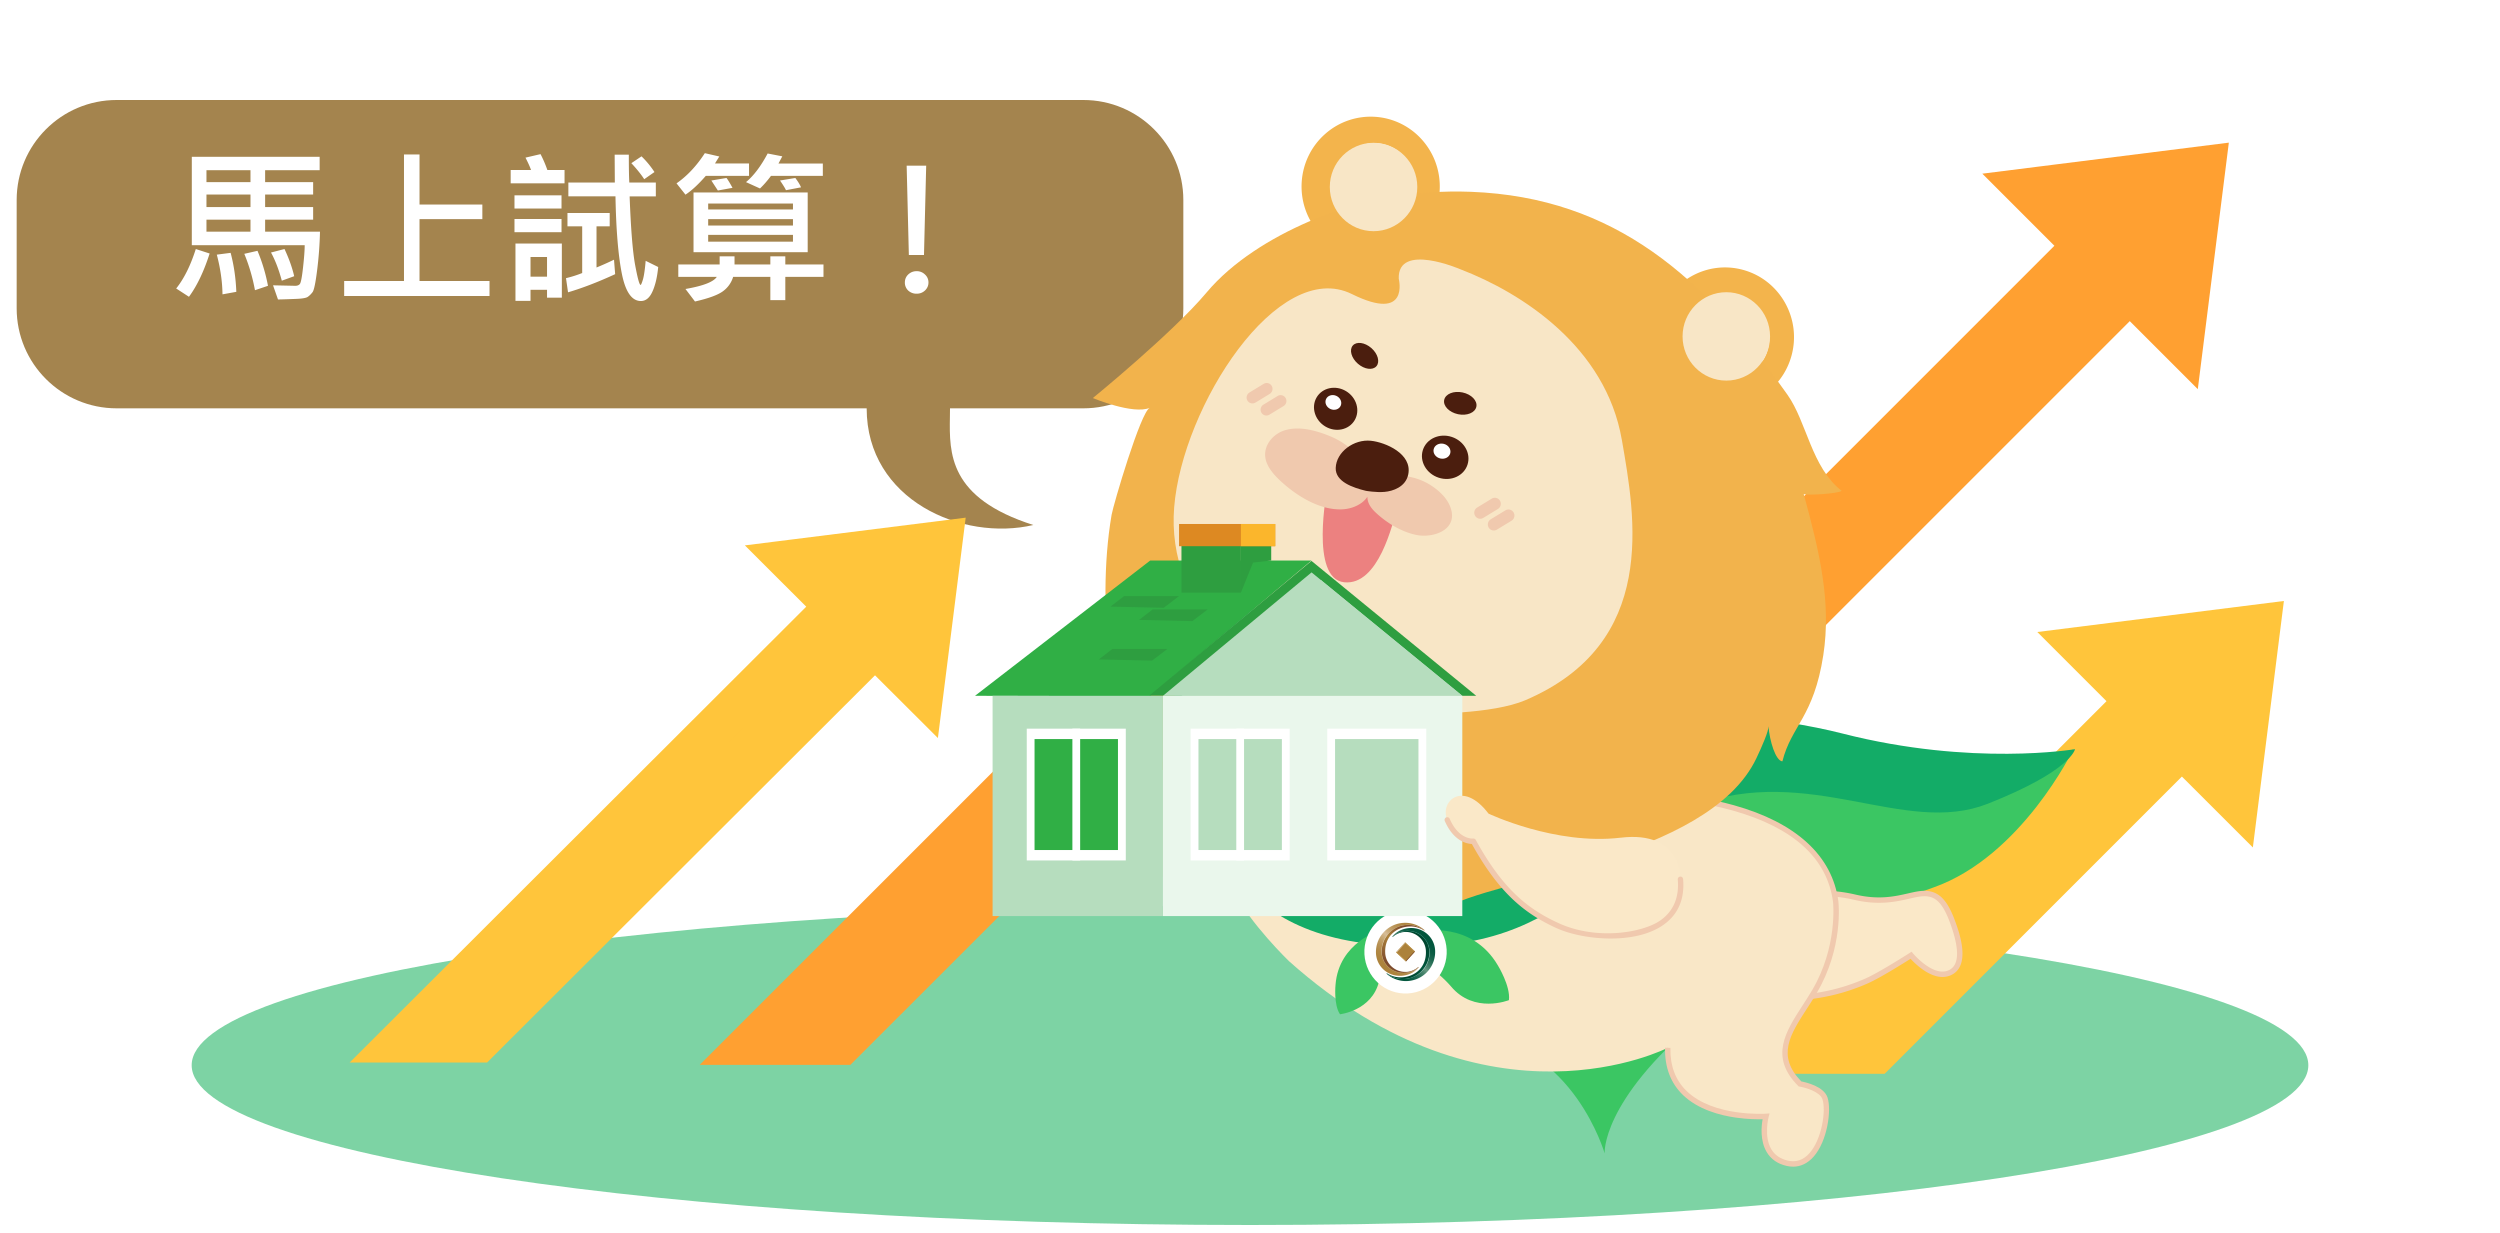 <svg width="300" height="148" viewBox="0 0 300 148" fill="none" xmlns="http://www.w3.org/2000/svg"><g clip-path="url(#clip0_4880_188657)"><path d="M150 147c70.14 0 127-8.583 127-19.17 0-10.587-56.86-19.17-127-19.17s-127 8.583-127 19.17C23 138.417 79.86 147 150 147z" fill="#7DD3A4"/><path d="M249.857 77.684l6.458 6.458-42.215 42.215h11.022l36.704-36.704 6.674 6.667L271.184 75l-21.327 2.684z" fill="#FFC53B" stroke="#FFC53B" stroke-width="5"/><path d="M264.577 20l-2.684 21.32-6.32-6.32-62.463 62.458h-64.267l-27.832 27.826H90l35.614-35.614h64.273l60.175-60.18-6.805-6.806L264.577 20z" fill="#FFA031" stroke="#FFA031" stroke-width="5"/><g filter="url(#filter0_d_4880_188657)"><path fill-rule="evenodd" clip-rule="evenodd" d="M12 8C5.373 8 0 13.373 0 20v13c0 6.627 5.373 12 12 12h90c0 11 11.5 16 20 14-10.17-3.236-10.083-8.61-10.011-12.958.005-.355.011-.703.011-1.042h16c6.627 0 12-5.373 12-12V20c0-6.627-5.373-12-12-12H12z" fill="#A4844E"/></g><path d="M38.398 27.803a44.758 44.758 0 01-.351 4.687c-.189 1.498-.371 2.357-.547 2.578-.176.228-.361.41-.557.547-.188.143-.68.228-1.474.254-.794.033-1.498.056-2.11.069l-.595-1.7 2.656.059c.26 0 .45-.075.566-.225.124-.156.251-.82.381-1.992.13-1.172.196-2.057.196-2.656H23.017V18.818h15.341v1.602h-6.543v1.435h5.762v1.485h-5.762v1.504h5.762v1.513h-5.762v1.446h6.582zm-8.34-5.948V20.42h-5.283v1.435h5.284zm0 2.989V23.34h-5.283v1.504h5.284zm0 2.959v-1.446h-5.283v1.446h5.284zm5.245 5.341l-1.485.538c-.358-1.329-.79-2.455-1.298-3.38l1.62-.42c.541 1.153.928 2.24 1.163 3.262zM25.156 30.42c-.69 2.155-1.517 3.887-2.48 5.195l-1.533-.996c.937-1.172 1.722-2.75 2.353-4.736l1.66.537zm7.002 3.877l-1.562.527a21.741 21.741 0 00-1.28-4.365l1.582-.361a20.673 20.673 0 011.26 4.199zm-3.799.723l-1.66.302c-.02-1.523-.247-3.112-.683-4.765l1.66-.215c.39 1.465.618 3.024.683 4.678zm30.381.498H41.3V33.72h7.178V18.535h1.865v6.006h7.539v1.758h-7.54v7.422h8.4v1.797zm9.004-13.516H61.28V20.4h2.442c-.104-.325-.326-.82-.664-1.484l1.806-.42c.306.586.58 1.22.82 1.904h2.061v1.602zm11.24 10.039c-.117 1.211-.348 2.194-.693 2.95-.338.754-.8 1.132-1.387 1.132-1.087 0-1.849-1.097-2.285-3.291-.436-2.194-.69-5.283-.762-9.268h-5.654v-1.66h5.576l-.02-3.34h1.7c0 1.589.02 2.702.059 3.34H78.7v1.66h-3.144c.143 3.855.361 6.589.654 8.204.3 1.614.52 2.422.664 2.422.052 0 .143-.212.273-.635.13-.43.241-1.182.333-2.256l1.503.742zm-.449-11.396l-1.23.859c-.358-.56-.873-1.201-1.543-1.924l1.22-.82a11 11 0 011.553 1.884zM67.383 25.02h-5.645v-1.582h5.645v1.582zm6.435 7.88c-2.03.938-3.916 1.664-5.654 2.178l-.244-1.7a13.56 13.56 0 001.943-.614v-5.606h-1.767v-1.601h5.068v1.601h-1.582V32.1a34.946 34.946 0 002.1-.938l.136 1.738zm-6.435-5.039h-5.645V26.28h5.645v1.582zm.039 7.862h-1.778v-.948h-1.982v1.328h-1.806V29.22h5.566v6.504zm-1.778-2.52V30.84h-1.982v2.363h1.982zm24.239-12.1h-5.186c-.898 1.03-1.712 1.781-2.441 2.256l-1.074-1.357c1.276-.886 2.409-2.093 3.398-3.623l1.738.4c-.28.443-.452.723-.517.84h4.082v1.485zm8.857 0h-6.22c-.43.58-.87 1.084-1.319 1.514l-1.68-.762c.918-.761 1.784-1.907 2.598-3.437l1.758.342-.459.86h5.322v1.483zm-2.617 1.377l-1.807.342c-.104-.234-.341-.621-.713-1.162l1.837-.303c.332.443.56.817.683 1.123zm-8.223.06l-1.757.321-.782-1.2 1.817-.304c.163.202.403.596.722 1.182zm9.024 7.724H83.223v-7.168h13.7v7.168zm-1.768-5.127v-.713H84.981v.713h10.175zm0 1.924v-.762H84.981v.762h10.175zm0 1.943v-.82H84.981v.82h10.175zm3.662 4.219h-4.58v2.793h-1.797v-2.793h-4.463a3.291 3.291 0 01-1.24 1.738c-.605.443-1.719.85-3.34 1.22l-1.142-1.503c2.116-.365 3.369-.85 3.76-1.455h-4.62v-1.485h4.961v-.976h1.787v.976h4.297v-.976h1.797v.976h4.58v1.485zm12.325-13.34l-.264 10.713h-1.817l-.263-10.713h2.344zM110 32.539c.384 0 .716.133.996.4.28.26.42.58.42.958 0 .37-.137.69-.41.956-.274.26-.609.391-1.006.391a1.44 1.44 0 01-1.016-.38 1.298 1.298 0 01-.4-.967c0-.385.137-.707.41-.967.28-.26.615-.39 1.006-.39z" fill="#fff"/><path d="M94.767 67.29l5.521 5.512L48 125h9.419L105 77.506l5.705 5.69L113 65l-18.233 2.29z" fill="#FFC53B" stroke="#FFC53B" stroke-width="5"/><g clip-path="url(#clip1_4880_188657)"><path d="M248.786 89.94s-6.182 12.816-16.771 16.556c-10.59 3.74-16.536 6.079-28.225 15.896-11.689 9.818-11.232 16.014-11.232 16.014s-3.737-12.976-15.629-14.145c-11.893-1.17-16.184-17.208-17.73-23.216l43.157-12.552s37.702 6.863 46.432 1.445l-.002.002z" fill="#3BC663"/><path d="M224.028 117.7c1.683-.749 5.297-3.064 5.297-3.064s2.529 3.038 4.634 2.103c1.93-.858 1.186-3.853.303-6.226-.926-2.489-1.917-3.288-3.34-3.285-1.807 0-4.189 1.455-8.463.411-13.32-2.993-13.938 11.372-13.938 11.372s7.212 2.378 15.507-1.311z" fill="#FAE8C8"/><path d="M208.43 119.32h-.009l-.232-.078.011-.246c.011-.275.339-6.755 4.705-10.138 2.457-1.903 5.696-2.421 9.625-1.539 2.879.703 4.849.253 6.431-.109.731-.166 1.363-.312 1.961-.312 1.661 0 2.716 1.012 3.642 3.498.508 1.364 2.052 5.514-.474 6.638-1.974.877-4.171-1.272-4.821-1.98-.829.526-3.65 2.294-5.108 2.941-8.192 3.64-15.451 1.412-15.727 1.323l-.004.002zm23.279-11.661a2.557 2.557 0 00-.787-.111c-.525 0-1.125.139-1.82.297-1.56.357-3.7.844-6.718.106-3.727-.838-6.786-.36-9.084 1.418-3.659 2.833-4.33 8.176-4.437 9.399 1.309.36 7.794 1.852 15.037-1.368 1.642-.73 5.217-3.019 5.254-3.043l.238-.152.182.217c.023.028 2.399 2.841 4.257 2.014 1.308-.581 1.351-2.538.131-5.815-.723-1.942-1.447-2.711-2.253-2.967v.005z" fill="#F0C9AE"/><path d="M196.911 95.419s21.65-.217 23.365 12.777c0 0 .643 5.414-2.572 10.828-2.386 4.017-5.574 7.146-1.715 11.045 0 0 2.572.433 3.001 1.732.682 2.064-.643 8.663-4.502 7.796-3.858-.866-2.572-5.63-2.572-5.63s-12.004.866-11.79-8.23c0 0-21.436 11.045-45.444-10.395 0 0-4.716-4.547-6.645-8.446l48.874-11.477z" fill="#F9E7C7"/><path d="M215.162 140c-.242 0-.491-.028-.744-.085-1.089-.244-1.901-.803-2.411-1.661-.823-1.377-.639-3.142-.493-3.945-.611.015-1.818.008-3.243-.2-1.882-.272-4.504-.963-6.311-2.704-1.483-1.43-2.208-3.34-2.152-5.677l.643.016c-.052 2.146.606 3.891 1.953 5.188 3.234 3.119 9.431 2.714 9.494 2.71l.452-.033-.118.442c-.006.024-.602 2.306.332 3.87.418.697 1.091 1.154 2 1.36.98.219 1.844-.082 2.57-.897 1.49-1.667 2.007-5.115 1.557-6.479-.303-.914-2.086-1.404-2.748-1.514l-.101-.017-.073-.074c-3.447-3.482-1.511-6.479.54-9.65.375-.578.761-1.176 1.125-1.791 3.117-5.249 2.536-10.57 2.53-10.622-.693-5.241-4.757-8.938-12.079-10.984-5.52-1.542-10.909-1.507-10.963-1.507l-.006-.65c.054 0 5.524-.037 11.127 1.526 7.497 2.093 11.839 6.079 12.56 11.532.028.23.619 5.592-2.616 11.039-.37.625-.76 1.228-1.138 1.812-2.053 3.175-3.678 5.687-.694 8.764.555.107 2.709.6 3.149 1.932.495 1.503-.007 5.237-1.689 7.121-.697.779-1.531 1.18-2.444 1.18l-.009-.002z" fill="#F0C9AE"/><path d="M150.786 94.312c-6.45-.975-18.635-2.973-20.482-4.398 0 0-.17-1.304-.971-1.562 0 0-1.083-1.29-2.12.206 0 0-1.362.34-.982 2.32 0 0 1.265 10.323 14.388 14.721 0 0 5.226 2.436 10.705.633 4.034-1.148 5.361-3.236 5.513-5.308.238-3.208-2.512-6.077-6.051-6.612z" fill="#F9E7C7"/><path d="M145.01 95.194s-.381 15.951 19.507 18.082c23.991 2.571 28.197-12.703 38.756-16.597 13.944-5.143 25.221 3.74 35.271-.234 10.047-3.974 10.458-6.546 10.458-6.546s-12.304 2.105-27.888-1.872c-15.584-3.974-50.291-5.31-76.102 7.164l-.002.002z" fill="#13AC67"/><path d="M170.725 16.865a8.235 8.235 0 00-11.702-.794c-3.449 3.044-3.8 8.337-.786 11.822l13.776-2.001c1.327-2.909.933-6.458-1.288-9.027zm-9.43 8.347c-1.742-2.014-1.539-5.077.455-6.837a4.763 4.763 0 016.767.459 4.886 4.886 0 01.744 5.219l-7.966 1.159zm53.68 17.493c1.229-4.448-1.344-9.06-5.747-10.304-4.402-1.24-8.968 1.358-10.199 5.806l9.192 10.523a8.307 8.307 0 006.752-6.025h.002zM202.92 39.32c.712-2.572 3.35-4.075 5.897-3.356 2.546.718 4.034 3.384 3.322 5.957a4.8 4.8 0 01-3.903 3.482l-5.316-6.085v.002z" fill="#F3B44C"/><path d="M216.443 59.288c.448.181 4.154-.046 4.553-.39-3.64-2.837-4.172-8.249-6.504-11.534-9.916-13.966-20.596-23.681-37.984-24.348-6.648-.256-13.385.94-19.503 3.597-4.446 1.93-9.104 4.775-12.22 8.491-4.075 4.86-13.644 12.663-13.644 12.663s4.844 2.024 6.836 1.171c-1.077.414-4.388 11.68-4.586 12.84-.505 2.965-.716 5.977-.735 8.985-.077 12.647 5.273 15.077 5.027 21.137 1.376.424 4.165-1.95 4.379-3.77-.454 3.897 2.165 7.832 4.017 9.864 6.795 7.456 20.041 10.18 24.701 11.209.767.169 1.659.401 2.319-.028 5.919-3.866 31.843-5.958 37.665-18.178.663-1.393 1.494-3.294 1.451-3.85.146 1.8.864 4.153 1.672 4.216 1.083-4.303 3.765-5.308 4.909-12.743.978-6.347-.433-12.333-2.349-19.33l-.004-.002z" fill="#F2B34C"/><path d="M164.826 27.743c2.899 0 5.249-2.375 5.249-5.304 0-2.929-2.35-5.303-5.249-5.303-2.899 0-5.25 2.374-5.25 5.303 0 2.93 2.351 5.304 5.25 5.304zm42.332 17.929c2.899 0 5.249-2.374 5.249-5.303 0-2.93-2.35-5.304-5.249-5.304-2.899 0-5.25 2.374-5.25 5.303 0 2.93 2.351 5.304 5.25 5.304zm-12.541 7.098c-1.927-11.124-11.927-17.597-19.354-20.451 0 0-7.573-3.281-7.413 1.13 0 0 1.355 5.289-5.62 1.839-8.875-4.39-20.351 13.455-21.329 25.578-.949 11.77 8.463 22.871 28.278 24.697 2.018.186 10 .11 13.848-1.532 16.036-6.843 13.196-22 11.593-31.262l-.003.002z" fill="#F8E6C6"/><path d="M159.267 58.666s-2.129 10.778 2.036 11.207c4.165.429 5.818-7.155 6.339-8.808.52-1.652-2.86-5.74-2.86-5.74l-5.513 3.34h-.002z" fill="#EC8180"/><path d="M177.162 48.807c.149-.721-.594-1.489-1.66-1.714-1.066-.225-2.051.177-2.2.898-.15.721.594 1.488 1.66 1.714 1.066.225 2.051-.177 2.2-.898zm-11.989-4.864c.444-.52.169-1.497-.615-2.18-.784-.684-1.781-.816-2.225-.296-.445.521-.17 1.497.614 2.181.785.684 1.781.816 2.226.295z" fill="#4B1E0E"/><path d="M179.995 60.084a.714.714 0 00-.984-.247l-1.756 1.07a.729.729 0 00.189 1.321.71.71 0 00.551-.08l1.755-1.07a.73.73 0 00.245-.994zm1.634 1.406a.711.711 0 00-.984-.245l-1.755 1.07a.73.73 0 00-.245.994.71.71 0 00.984.247l1.756-1.07a.729.729 0 00.244-.994v-.002zm-29.03-15.188a.694.694 0 00-.958-.24l-1.711 1.041a.71.71 0 00-.238.968.698.698 0 00.96.24l1.711-1.04a.71.71 0 00.238-.969h-.002zm1.434 2.422a.709.709 0 00.238-.966.691.691 0 00-.956-.239l-1.706 1.04a.709.709 0 00-.238.966.694.694 0 00.956.238l1.706-1.04zm9.101 23.871a.663.663 0 00-.804.492c-.107.444-1.221.805-1.927.885-1.423.128-2.518-.424-2.799-.65a.664.664 0 00-1.243.24c-.02.163.006.408.244.657.512.537 2.111 1.254 3.929 1.09.043-.005.137-.016.268-.037.712-.117 2.497-.542 2.819-1.86a.67.67 0 00-.487-.813v-.004zm8.565-14.362c-1.728-1.103-3.927-1.447-5.885-.89a2.304 2.304 0 00-1.333.996 3.746 3.746 0 00-.107-.931c-.544-2.335-2.581-4.156-4.72-5.044-1.619-.674-3.614-1.241-5.353-.765l-.062.018c-1.455.42-2.69 1.838-2.375 3.432.219 1.107 1.153 2.088 1.966 2.822 1.88 1.696 4.527 3.322 7.125 3.255.842-.022 1.685-.264 2.373-.745a3 3 0 00.761-.767c-.009.771.461 1.4 1.033 1.93 1.333 1.234 3.029 2.265 4.812 2.644 1.955.416 4.956-.528 4.185-3.108-.369-1.232-1.383-2.18-2.423-2.845l.003-.002z" fill="#F0C9AE"/><path d="M166.136 59.028c1.02-.087 2.557-.598 2.857-2.114.487-2.456-2.722-3.836-4.484-4.022-2.03-.216-4.165 1.339-4.223 3.266-.049 1.642 2.041 2.356 3.616 2.74 0 0 1.211.218 2.234.13zm-3.577-8.603c.688-1.17.225-2.732-1.035-3.488-1.26-.757-2.84-.421-3.528.749-.688 1.17-.225 2.731 1.035 3.488 1.26.756 2.84.42 3.528-.75z" fill="#4B1E0E"/><path d="M160.892 48.674c.186-.44-.062-.968-.552-1.18-.49-.21-1.038-.024-1.223.416-.185.44.062.968.552 1.18.49.21 1.038.024 1.223-.416z" fill="#fff"/><path d="M176.103 55.754c.434-1.352-.414-2.84-1.893-3.325-1.48-.485-3.031.218-3.465 1.57-.434 1.35.414 2.84 1.893 3.324 1.48.485 3.031-.218 3.465-1.57z" fill="#4B1E0E"/><path d="M174.037 54.365c.108-.486-.252-.983-.804-1.108-.552-.125-1.087.168-1.195.654-.108.487.251.983.804 1.108.552.126 1.087-.167 1.195-.654z" fill="#fff"/><path d="M165.658 111.632s-4.995 1.412-5.396 6.545c0 0-.242 2.401.538 3.534 0 0 3.809-.416 4.68-3.92 0 0 .557-2.144 1.543-3.181l-1.368-2.978h.003zm4.994.113s5.949-1.26 9.098 4.115c0 0 1.53 2.484 1.32 4.156 0 0-4.184 1.682-6.956-1.653 0 0-1.721-2.025-3.299-2.605l-.163-4.013z" fill="#3BC663"/><path d="M173.599 113.956c.15 2.753-1.938 5.107-4.662 5.258-2.725.152-5.055-1.957-5.205-4.71-.15-2.752 1.938-5.106 4.663-5.258 2.724-.152 5.054 1.958 5.204 4.71z" fill="#fff"/><path d="M168.615 113.082l-1.086 1.198 1.186 1.097 1.086-1.198-1.186-1.097z" fill="#AC823B"/><path d="M168.613 113.083l1.188 1.098-.114.005-1.069-.988-.005-.115z" fill="#C0984D"/><path d="M168.618 113.198l-.977 1.081-.114.004 1.087-1.2.004.115z" fill="#D7BE97"/><path d="M168.715 115.379l-1.188-1.096.114-.004 1.07.985.004.115z" fill="#C0984D"/><path d="M168.711 115.264l.977-1.078.114-.004-1.087 1.197-.004-.115z" fill="#7D4B2D"/><path d="M165.792 114.301a3.184 3.184 0 015.138-2.649l.026-.028a3.489 3.489 0 00-2.491-.883 3.506 3.506 0 00-3.348 3.653c.071 1.594 1.419 2.776 3.014 2.703.861-.039 1.62-.405 2.124-1.027l-.017-.015c-.446.42-1.044.667-1.711.695-1.447.065-2.671-1.007-2.735-2.454v.005z" fill="url(#paint0_linear_4880_188657)"/><path d="M171.539 114.165a3.182 3.182 0 01-5.136 2.646l-.026.028a3.507 3.507 0 005.839-2.77c-.071-1.594-1.417-2.776-3.014-2.705-.862.039-1.62.405-2.124 1.027l.019.017c.444-.42 1.044-.667 1.709-.697 1.447-.065 2.668 1.007 2.733 2.454z" fill="url(#paint1_linear_4880_188657)"/><path d="M168.74 116.627c-1.305.058-2.456-.959-2.516-2.278-.086-1.921 1.254-3.095 2.906-3.169a2.95 2.95 0 011.777.494l.02-.022a3.17 3.17 0 00-2.101-.667 3.182 3.182 0 00-3.038 3.316c.065 1.444 1.289 2.519 2.736 2.454.666-.031 1.264-.275 1.71-.695l-.032-.029c-.392.351-.9.574-1.464.6l.002-.004z" fill="url(#paint2_linear_4880_188657)"/><path d="M168.833 110.985c-1.764.08-3.132 1.566-3.054 3.32.064 1.449 1.292 2.523 2.748 2.456.668-.031 1.271-.275 1.717-.698l-.009-.006c-.442.403-1.029.639-1.685.667-1.445.065-2.666-.996-2.729-2.43-.077-1.735 1.282-3.205 3.036-3.283a3.179 3.179 0 012.07.641l.007-.006a3.18 3.18 0 00-2.101-.661z" fill="url(#paint3_linear_4880_188657)"/><path d="M168.591 111.836c1.305-.058 2.459.96 2.517 2.276.085 1.924-1.254 3.095-2.909 3.169a2.966 2.966 0 01-1.777-.492l-.02.022a3.181 3.181 0 005.136-2.647c-.064-1.444-1.286-2.518-2.733-2.453-.666.03-1.264.275-1.708.697l.03.028c.392-.351.9-.574 1.464-.6z" fill="url(#paint4_linear_4880_188657)"/><path d="M168.497 117.48a3.193 3.193 0 003.055-3.32c-.064-1.449-1.293-2.523-2.748-2.456-.669.03-1.269.275-1.717.695l.008.009c.442-.405 1.029-.639 1.683-.669 1.445-.065 2.667.996 2.729 2.43.077 1.734-1.284 3.205-3.035 3.283a3.187 3.187 0 01-2.071-.641l-.006.006a3.192 3.192 0 002.1.663h.002z" fill="url(#paint5_linear_4880_188657)"/><path d="M159.027 73.134h-18.025v35.532h18.025V73.134z" fill="#C4DEE6"/><path d="M147.117 76.134h-3.672v5.152h3.672v-5.152zm4.735 0h-3.672v5.152h3.672v-5.152zm4.732 0h-3.672v5.152h3.672v-5.152zm-9.467 6.946h-3.672v5.153h3.672V83.08zm4.735 0h-3.672v5.153h3.672V83.08zm4.732 0h-3.672v5.153h3.672V83.08zm-9.467 6.496h-3.672v5.152h3.672v-5.152zm4.735 0h-3.672v5.152h3.672v-5.152zm4.732 0h-3.672v5.152h3.672v-5.152zm-9.467 6.274h-3.672v5.152h3.672V95.85zm4.735 0h-3.672v5.152h3.672V95.85zm4.732 0h-3.672v5.152h3.672V95.85zm-9.467 6.274h-3.672v5.154h3.672v-5.154zm4.735 0h-3.672v5.154h3.672v-5.154zm4.732 0h-3.672v5.154h3.672v-5.154z" fill="#EAF7EC"/><path d="M138.022 67.263L117 83.497l21.022.045 19.355-16.279h-19.355z" fill="#30AF45"/><path d="M177.147 83.497h-39.264l19.494-16.188 19.77 16.188z" fill="#2E9E40"/><path d="M175.477 83.497h-35.924l17.834-14.811 18.09 14.81z" fill="#B6DDBE"/><path d="M175.477 83.497h-33.702l16.731-13.895 16.971 13.895z" fill="#B6DDBE"/><path d="M148.911 63.907h-7.136v7.21h7.136v-7.21z" fill="#2E9E40"/><path d="M148.91 71.114l1.456-3.604 2.18-.247v-3.356h-3.636v7.207zm-10.589 2.016l-1.633 1.26 6.392.145 1.841-1.405h-6.6zm-4.828 4.739l-1.634 1.262 6.39.143 1.844-1.405h-6.6zm1.394-6.337l-1.633 1.262 6.392.143 1.841-1.405h-6.6z" fill="#2E9E40"/><path d="M153.029 62.878h-11.541v2.666h11.541v-2.666z" fill="#DD8922"/><path d="M153.03 62.878h-4.12v2.666h4.12v-2.666z" fill="#FBB62C"/><path d="M175.477 83.497h-35.924v26.431h35.924v-26.43z" fill="#EAF7EC"/><path d="M139.553 83.497h-20.442v26.431h20.442v-26.43z" fill="#B6DDBE"/><path d="M135.095 87.44h-11.884v15.814h11.884V87.44z" fill="#fff"/><path d="M134.155 88.688h-10.009v13.316h10.009V88.688z" fill="#30AF45"/><path d="M129.618 87.44h-.932v15.814h.932V87.44zm25.143 0h-11.884v15.814h11.884V87.44z" fill="#fff"/><path d="M153.825 88.688h-10.009v13.316h10.009V88.688z" fill="#B6DDBE"/><path d="M149.286 87.44h-.932v15.814h.932V87.44zm21.868 0H159.27v15.814h11.884V87.44z" fill="#fff"/><path d="M170.215 88.688h-10.008v13.316h10.008V88.688z" fill="#B6DDBE"/><path d="M194.484 100.521c-7.833.937-15.86-2.887-15.86-2.887-3.106-4.095-5.897-1.442-4.95.75 1.2 2.778 3.143 2.563 3.143 2.563 3.292 6.001 6.34 8.401 10.068 10.116 4.493 2.066 15.453 2.339 14.774-5.553 0 0 .214-5.873-7.175-4.987v-.002z" fill="#FAE8C8"/><path d="M188.911 112.094a12.365 12.365 0 01-2.167-.734c-3.653-1.681-6.776-4.044-10.122-10.083-.587-.024-2.195-.325-3.248-2.762a.328.328 0 01.165-.426.322.322 0 01.425.166c1.082 2.504 2.744 2.378 2.814 2.37a.32.32 0 01.313.166c3.297 6.01 6.35 8.334 9.921 9.977 4.613 2.123 10.178 1.148 12.259-.337 1.552-1.109 2.246-2.755 2.062-4.89a.323.323 0 01.292-.351.323.323 0 01.347.294c.206 2.385-.579 4.228-2.332 5.479-2.785 1.988-7.419 1.952-10.729 1.133v-.002z" fill="#F0C9AE"/></g></g><defs><linearGradient id="paint0_linear_4880_188657" x1="165.936" y1="116.473" x2="170.619" y2="111.285" gradientUnits="userSpaceOnUse"><stop stop-color="#AC823B"/><stop offset=".12" stop-color="#AD843E"/><stop offset=".22" stop-color="#B28A48"/><stop offset=".31" stop-color="#BA9559"/><stop offset=".4" stop-color="#C5A570"/><stop offset=".48" stop-color="#D3B88F"/><stop offset=".5" stop-color="#D7BE97"/><stop offset=".52" stop-color="#D3B88F"/><stop offset=".6" stop-color="#C5A570"/><stop offset=".69" stop-color="#BA9559"/><stop offset=".78" stop-color="#B28A48"/><stop offset=".88" stop-color="#AD843E"/><stop offset="1" stop-color="#AC823B"/></linearGradient><linearGradient id="paint1_linear_4880_188657" x1="171.34" y1="112.005" x2="166.768" y2="117.176" gradientUnits="userSpaceOnUse"><stop stop-color="#00553C"/><stop offset=".12" stop-color="#03573E"/><stop offset=".21" stop-color="#0D5D45"/><stop offset=".3" stop-color="#1E6850"/><stop offset=".38" stop-color="#357860"/><stop offset=".46" stop-color="#548C75"/><stop offset=".5" stop-color="#689A83"/><stop offset=".54" stop-color="#548C75"/><stop offset=".62" stop-color="#357860"/><stop offset=".7" stop-color="#1E6850"/><stop offset=".79" stop-color="#0D5D45"/><stop offset=".88" stop-color="#03573E"/><stop offset="1" stop-color="#00553C"/></linearGradient><linearGradient id="paint2_linear_4880_188657" x1="168.613" y1="111.259" x2="167.886" y2="115.691" gradientUnits="userSpaceOnUse"><stop stop-color="#7D4B2D"/><stop offset=".3" stop-color="#AC823B"/><stop offset="1" stop-color="#7D4B2D"/></linearGradient><linearGradient id="paint3_linear_4880_188657" x1="168.562" y1="111.334" x2="167.926" y2="115.765" gradientUnits="userSpaceOnUse"><stop stop-color="#C0984D"/><stop offset=".3" stop-color="#F0E4CC"/><stop offset="1" stop-color="#C0984D"/></linearGradient><linearGradient id="paint4_linear_4880_188657" x1="169.439" y1="112.782" x2="168.678" y2="117.201" gradientUnits="userSpaceOnUse"><stop stop-color="#00462F"/><stop offset=".7" stop-color="#00553C"/><stop offset="1" stop-color="#00462F"/></linearGradient><linearGradient id="paint5_linear_4880_188657" x1="168.742" y1="117.19" x2="169.442" y2="112.774" gradientUnits="userSpaceOnUse"><stop stop-color="#007156"/><stop offset=".3" stop-color="#E7F2F1"/><stop offset="1" stop-color="#007156"/></linearGradient><clipPath id="clip0_4880_188657"><path fill="#fff" d="M0 0h300v148H0z"/></clipPath><clipPath id="clip1_4880_188657"><path fill="#fff" transform="translate(117 14)" d="M0 0h132v126H0z"/></clipPath><filter id="filter0_d_4880_188657" x="-4" y="6" width="152" height="63.432" filterUnits="userSpaceOnUse" color-interpolation-filters="sRGB"><feFlood flood-opacity="0" result="BackgroundImageFix"/><feColorMatrix in="SourceAlpha" values="0 0 0 0 0 0 0 0 0 0 0 0 0 0 0 0 0 0 127 0" result="hardAlpha"/><feOffset dx="2" dy="4"/><feGaussianBlur stdDeviation="3"/><feComposite in2="hardAlpha" operator="out"/><feColorMatrix values="0 0 0 0 0 0 0 0 0 0 0 0 0 0 0 0 0 0 0.15 0"/><feBlend in2="BackgroundImageFix" result="effect1_dropShadow_4880_188657"/><feBlend in="SourceGraphic" in2="effect1_dropShadow_4880_188657" result="shape"/></filter></defs></svg>